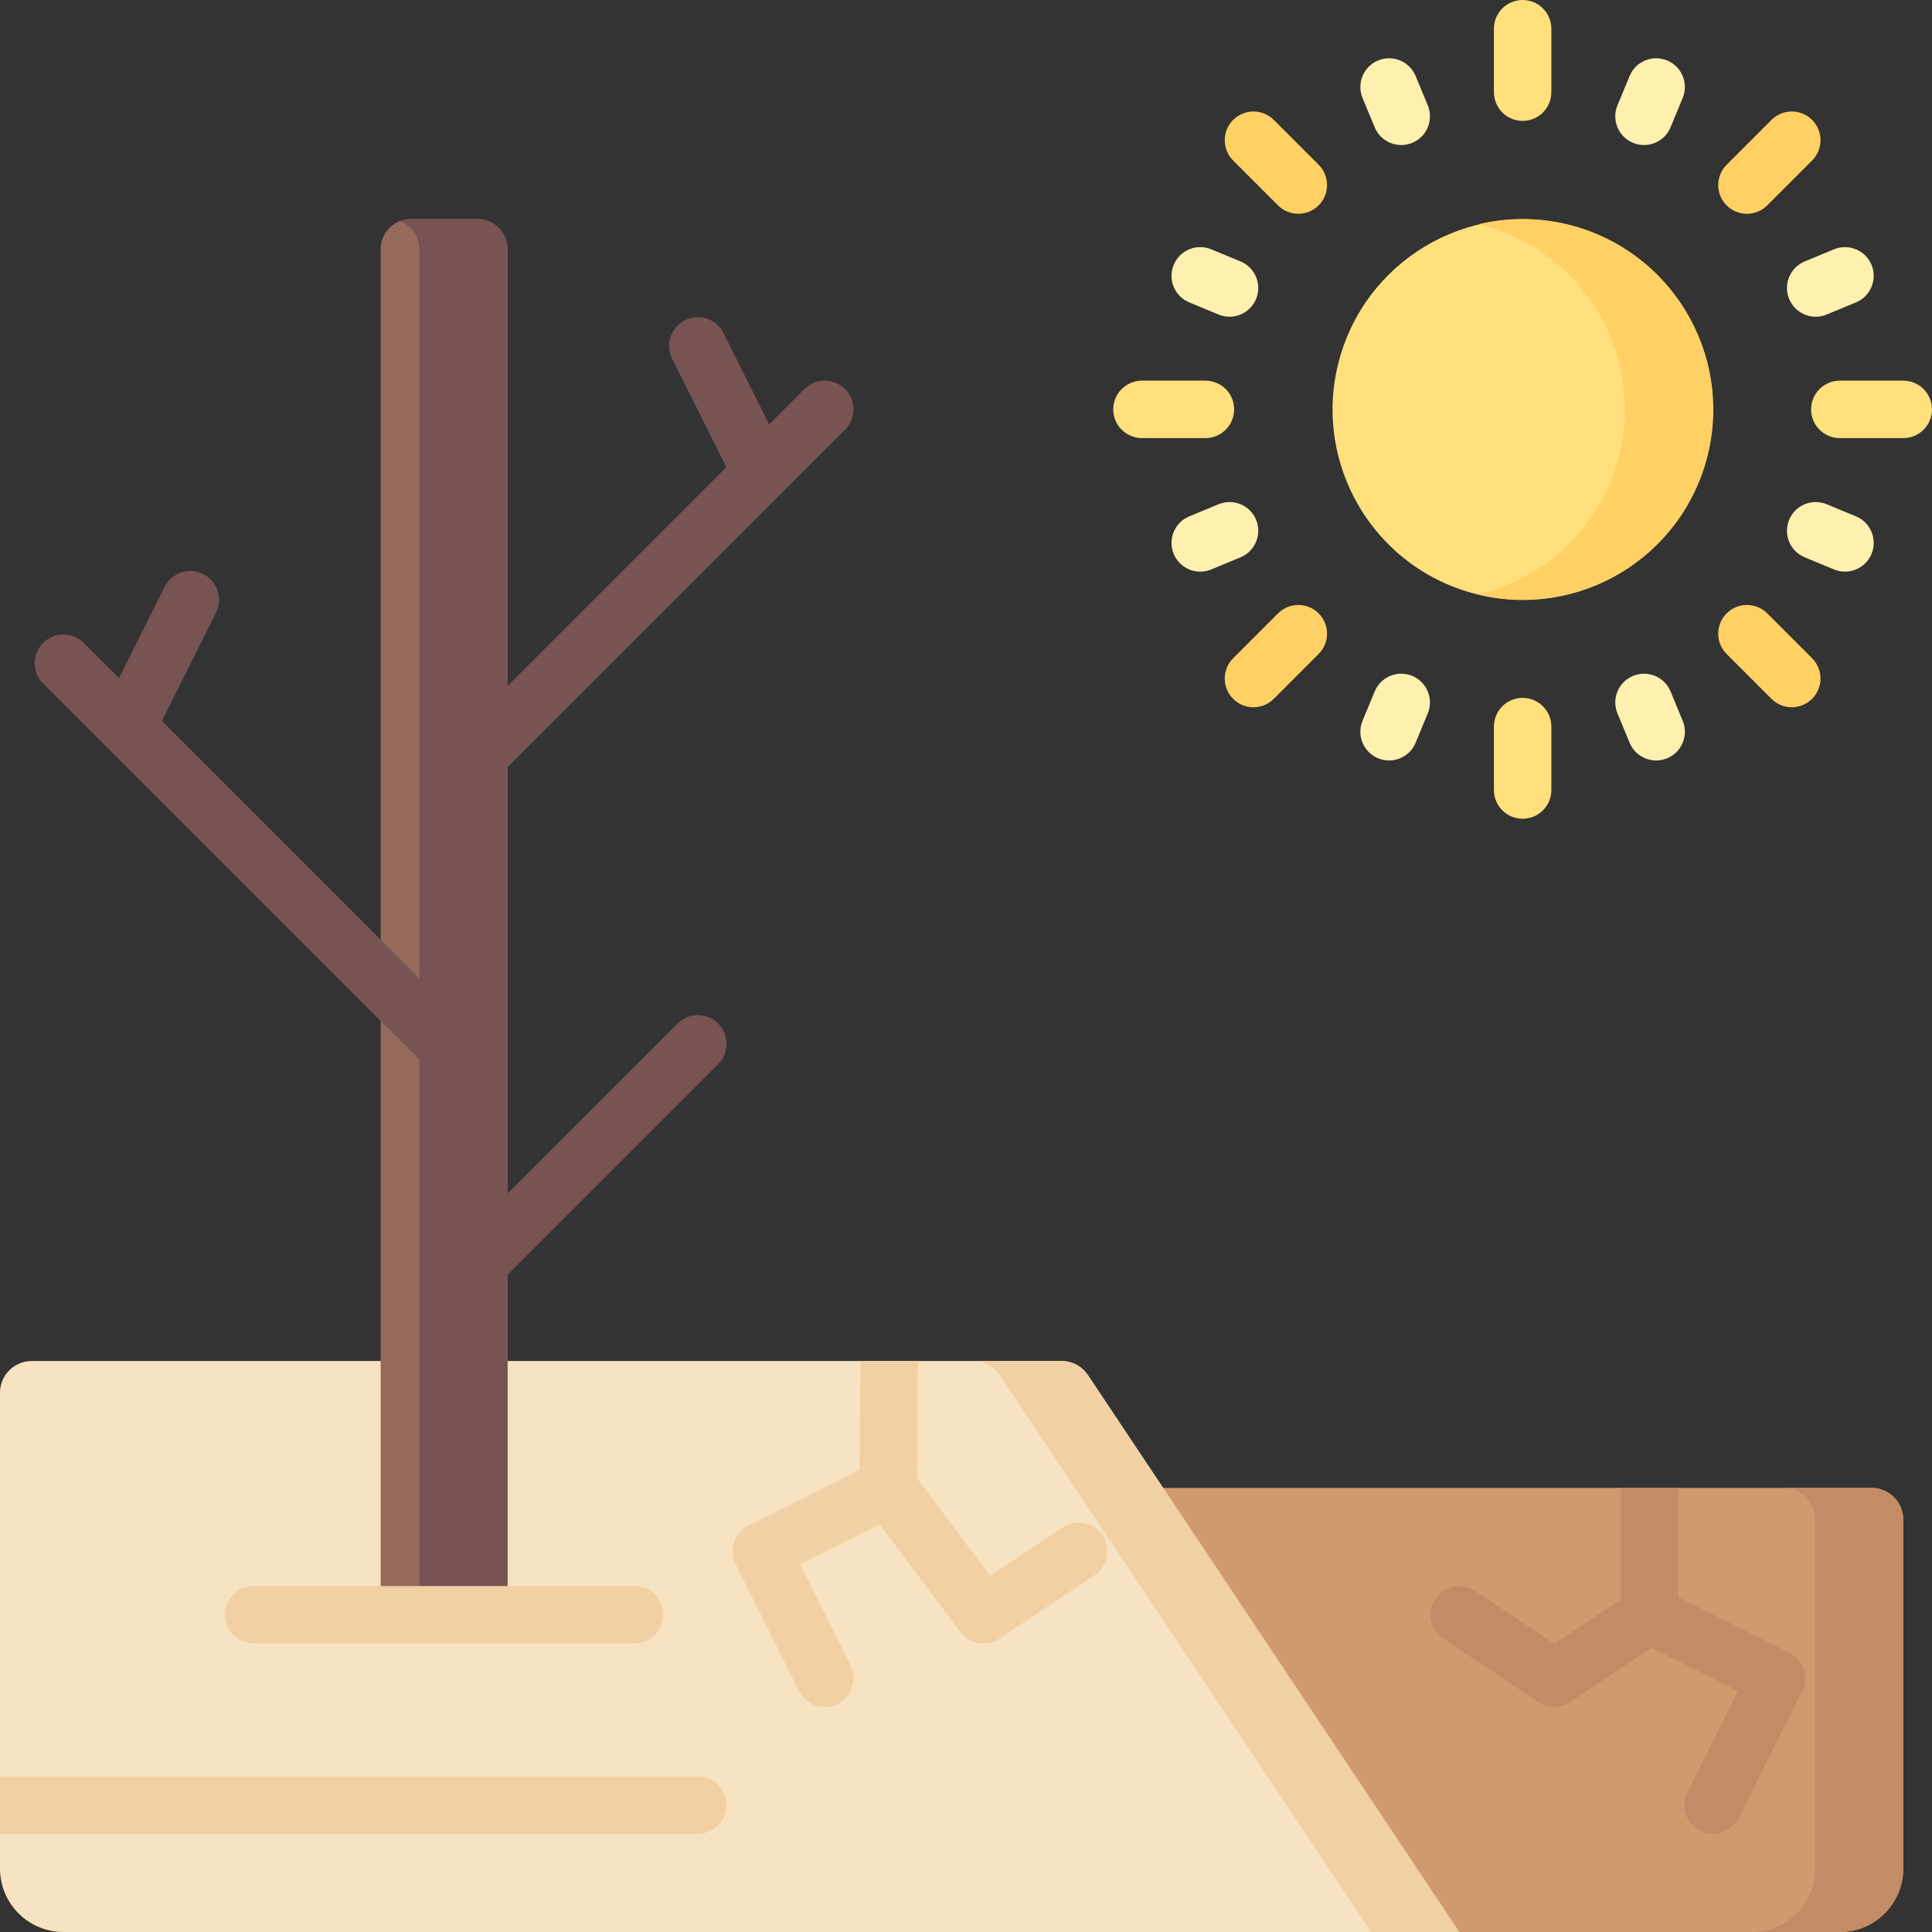 <svg id="Capa_1" enable-background="new 0 0 512 512" height="512" viewBox="0 0 512 512" width="512" xmlns="http://www.w3.org/2000/svg"><rect x="0" y="0" width="512" height="512" fill="#333333" stroke="none"/><g><g><ellipse cx="403.511" cy="108.489" fill="#ffe07d" rx="50.439" ry="50.439" transform="matrix(.29 -.957 .957 .29 182.746 463.248)"/><g><path d="m403.511 32.036c-4.204 0-7.611-3.407-7.611-7.612v-16.813c0-4.204 3.408-7.611 7.611-7.611s7.612 3.407 7.612 7.611v16.813c-.001 4.204-3.408 7.612-7.612 7.612z" fill="#ffe07d"/></g><g><path d="m344.068 56.658c-1.948 0-3.896-.743-5.382-2.23l-11.888-11.889c-2.973-2.972-2.973-7.792 0-10.764 2.972-2.971 7.792-2.972 10.764.001l11.889 11.889c2.973 2.972 2.973 7.792 0 10.764-1.487 1.486-3.436 2.229-5.383 2.229z" fill="#ffd064"/></g><g><path d="m319.446 116.101h-16.813c-4.204 0-7.612-3.407-7.612-7.611s3.408-7.612 7.612-7.612h16.813c4.204 0 7.611 3.407 7.611 7.612s-3.407 7.611-7.611 7.611z" fill="#ffe07d"/></g><g><path d="m332.179 187.432c-1.948 0-3.896-.743-5.382-2.229-2.973-2.972-2.973-7.792 0-10.764l11.888-11.889c2.972-2.973 7.792-2.972 10.764-.001 2.973 2.972 2.973 7.792 0 10.764l-11.889 11.889c-1.485 1.487-3.433 2.23-5.381 2.23z" fill="#ffd064"/></g><g><path d="m403.511 216.978c-4.204 0-7.611-3.407-7.611-7.611v-16.813c0-4.204 3.408-7.611 7.611-7.611s7.612 3.407 7.612 7.611v16.813c-.001 4.204-3.408 7.611-7.612 7.611z" fill="#ffe07d"/></g><g><path d="m474.842 187.432c-1.948 0-3.896-.743-5.382-2.23l-11.888-11.889c-2.973-2.972-2.973-7.792 0-10.764 2.973-2.971 7.792-2.972 10.764.001l11.888 11.889c2.973 2.972 2.973 7.792 0 10.764-1.486 1.486-3.435 2.229-5.382 2.229z" fill="#ffd064"/></g><g><path d="m504.388 116.101h-16.813c-4.204 0-7.611-3.407-7.611-7.611s3.408-7.612 7.611-7.612h16.813c4.204 0 7.612 3.407 7.612 7.612s-3.408 7.611-7.612 7.611z" fill="#ffe07d"/></g><g><path d="m462.953 56.658c-1.948 0-3.896-.743-5.382-2.229-2.973-2.972-2.973-7.792 0-10.764l11.888-11.889c2.972-2.973 7.792-2.972 10.764-.001 2.973 2.972 2.973 7.792 0 10.764l-11.888 11.889c-1.486 1.487-3.434 2.23-5.382 2.23z" fill="#ffd064"/></g><path d="m403.511 58.05c-4.019 0-7.923.484-11.671 1.372 22.227 5.268 38.768 25.229 38.768 49.066 0 23.838-16.541 43.799-38.768 49.067 3.748.888 7.652 1.372 11.671 1.372 27.857 0 50.439-22.582 50.439-50.439 0-27.855-22.583-50.438-50.439-50.438z" fill="#ffd064"/></g><g><path d="m487.576 512c9.285 0 16.813-7.527 16.813-16.813v-92.471c0-4.643-3.764-8.406-8.406-8.406h-192.82v117.69z" fill="#d19a6e"/><path d="m386.698 512-98.382-147.573c-1.559-2.339-4.184-3.743-6.995-3.743h-272.915c-4.643 0-8.406 3.764-8.406 8.406v126.097c0 9.286 7.527 16.813 16.813 16.813z" fill="#f7e3c1"/><path d="m288.316 364.427c-1.559-2.339-4.184-3.744-6.995-3.744h-23.342c2.811 0 5.436 1.405 6.995 3.744l98.382 147.573h23.342z" fill="#f1d0a4"/><path d="m134.504 427.935h-33.626v-361.885c0-4.418 3.582-8 8-8h17.626c4.418 0 8 3.582 8 8z" fill="#966a5b"/><path d="m495.982 394.309h-23.342c4.643 0 8.406 3.764 8.406 8.407v92.471c0 9.285-7.527 16.813-16.813 16.813h23.342c9.285 0 16.813-7.527 16.813-16.813v-92.471c0-4.643-3.763-8.407-8.406-8.407z" fill="#c38c66"/><path d="m184.943 485.985c4.204 0 7.611-3.407 7.611-7.612 0-4.204-3.408-7.612-7.611-7.612h-184.943v15.223h184.943z" fill="#f1d0a4"/><path d="m211.761 448.153c1.333 2.667 4.021 4.209 6.814 4.209 1.144 0 2.305-.26 3.398-.806 3.76-1.88 5.284-6.452 3.404-10.212l-13.409-26.818 21.136-10.568 21.408 28.545c1.49 1.987 3.774 3.046 6.095 3.046 1.454 0 2.922-.416 4.217-1.28l25.22-16.814c3.498-2.332 4.443-7.057 2.111-10.555-2.332-3.497-7.058-4.442-10.555-2.111l-19.228 12.82-19.357-25.81.243-31.056c0-.02-.003-.04-.003-.06h-15.221l-.226 28.903-29.455 14.728c-1.806.903-3.179 2.486-3.817 4.4-.638 1.916-.49 4.006.413 5.812z" fill="#f1d0a4"/><path d="m429.525 394.835v29.028l-17.608 11.738-20.997-13.998c-3.498-2.331-8.224-1.387-10.555 2.111-2.332 3.497-1.386 8.223 2.111 10.555l25.219 16.813c1.279.852 2.75 1.279 4.222 1.279s2.944-.426 4.222-1.279l21.544-14.362 22.867 11.434-13.409 26.817c-1.88 3.76-.356 8.332 3.404 10.212 1.093.546 2.254.806 3.398.806 2.792 0 5.48-1.542 6.814-4.209l16.813-33.625c.903-1.806 1.051-3.896.413-5.812-.638-1.915-2.011-3.497-3.817-4.4l-29.418-14.71v-28.396c0-.177-.015-.351-.026-.525h-15.17c-.012.172-.027.345-.027.523z" fill="#c38c66"/><path d="m223.95 113.872c2.973-2.973 2.973-7.792 0-10.765-2.972-2.971-7.792-2.971-10.764 0l-9.346 9.346-12.09-24.181c-1.879-3.759-6.451-5.284-10.212-3.403-3.76 1.88-5.284 6.452-3.404 10.212l14.359 28.719-57.99 57.99v-115.621c0-4.484-3.635-8.119-8.119-8.119h-17.388c-1.052 0-2.054.207-2.977.571 3.009 1.188 5.142 4.116 5.142 7.548v193.156l-68.274-68.274 14.359-28.719c1.88-3.76.356-8.332-3.404-10.212-3.758-1.882-8.331-.356-10.212 3.403l-12.091 24.181-9.346-9.345c-2.972-2.971-7.792-2.971-10.764 0-2.973 2.973-2.973 7.792 0 10.765l99.73 99.73v147.081h23.342v-90.113l55.821-55.821c2.973-2.973 2.973-7.792 0-10.765-2.972-2.971-7.792-2.971-10.764 0l-45.057 45.057v-112.974z" fill="#785353"/><g><path d="m168.129 435.547h-100.877c-4.204 0-7.611-3.407-7.611-7.611s3.408-7.612 7.611-7.612h100.878c4.204 0 7.611 3.407 7.611 7.612 0 4.204-3.408 7.611-7.612 7.611z" fill="#f1d0a4"/></g></g><g><g><path d="m371.343 38.437c-2.987 0-5.821-1.769-7.035-4.701l-3.217-7.767c-1.609-3.884.236-8.336 4.119-9.944 3.884-1.608 8.336.235 9.945 4.119l3.217 7.767c1.609 3.884-.236 8.336-4.119 9.944-.952.395-1.939.582-2.91.582z" fill="#fff0af"/></g><g><path d="m325.842 83.933c-.971 0-1.957-.186-2.91-.582l-7.767-3.217c-3.883-1.608-5.728-6.06-4.119-9.944 1.608-3.884 6.062-5.732 9.945-4.119l7.767 3.217c3.884 1.608 5.728 6.061 4.119 9.945-1.214 2.929-4.049 4.7-7.035 4.7z" fill="#fff0af"/></g><g><path d="m318.081 151.49c-2.987 0-5.821-1.769-7.035-4.701-1.609-3.884.236-8.336 4.119-9.944l7.767-3.217c3.883-1.607 8.336.235 9.945 4.119 1.608 3.884-.236 8.336-4.119 9.944l-7.767 3.217c-.952.394-1.939.582-2.91.582z" fill="#fff0af"/></g><g><path d="m368.12 201.535c-.971 0-1.957-.186-2.91-.582-3.884-1.609-5.728-6.06-4.119-9.945l3.217-7.767c1.609-3.884 6.06-5.731 9.945-4.119 3.884 1.609 5.728 6.06 4.119 9.945l-3.217 7.767c-1.214 2.931-4.048 4.701-7.035 4.701z" fill="#fff0af"/></g><g><path d="m438.901 201.535c-2.987 0-5.821-1.769-7.035-4.701l-3.217-7.767c-1.609-3.884.236-8.336 4.119-9.945 3.884-1.607 8.337.235 9.945 4.119l3.217 7.767c1.609 3.884-.236 8.336-4.119 9.945-.953.395-1.939.582-2.91.582z" fill="#fff0af"/></g><g><path d="m488.94 151.49c-.971 0-1.957-.186-2.91-.582l-7.767-3.217c-3.884-1.608-5.728-6.061-4.119-9.944 1.608-3.883 6.061-5.731 9.945-4.119l7.767 3.217c3.883 1.608 5.728 6.061 4.119 9.944-1.214 2.93-4.048 4.701-7.035 4.701z" fill="#fff0af"/></g><g><path d="m481.179 83.933c-2.987 0-5.821-1.769-7.035-4.701-1.608-3.884.236-8.336 4.119-9.945l7.767-3.217c3.884-1.609 8.337.235 9.945 4.119 1.609 3.884-.236 8.336-4.119 9.944l-7.767 3.217c-.952.395-1.939.583-2.91.583z" fill="#fff0af"/></g><g><path d="m435.678 38.437c-.971 0-1.957-.186-2.91-.582-3.884-1.609-5.728-6.061-4.119-9.944l3.217-7.767c1.609-3.883 6.061-5.73 9.945-4.119 3.884 1.609 5.728 6.06 4.119 9.944l-3.217 7.767c-1.214 2.931-4.049 4.701-7.035 4.701z" fill="#fff0af"/></g></g></g></svg>
